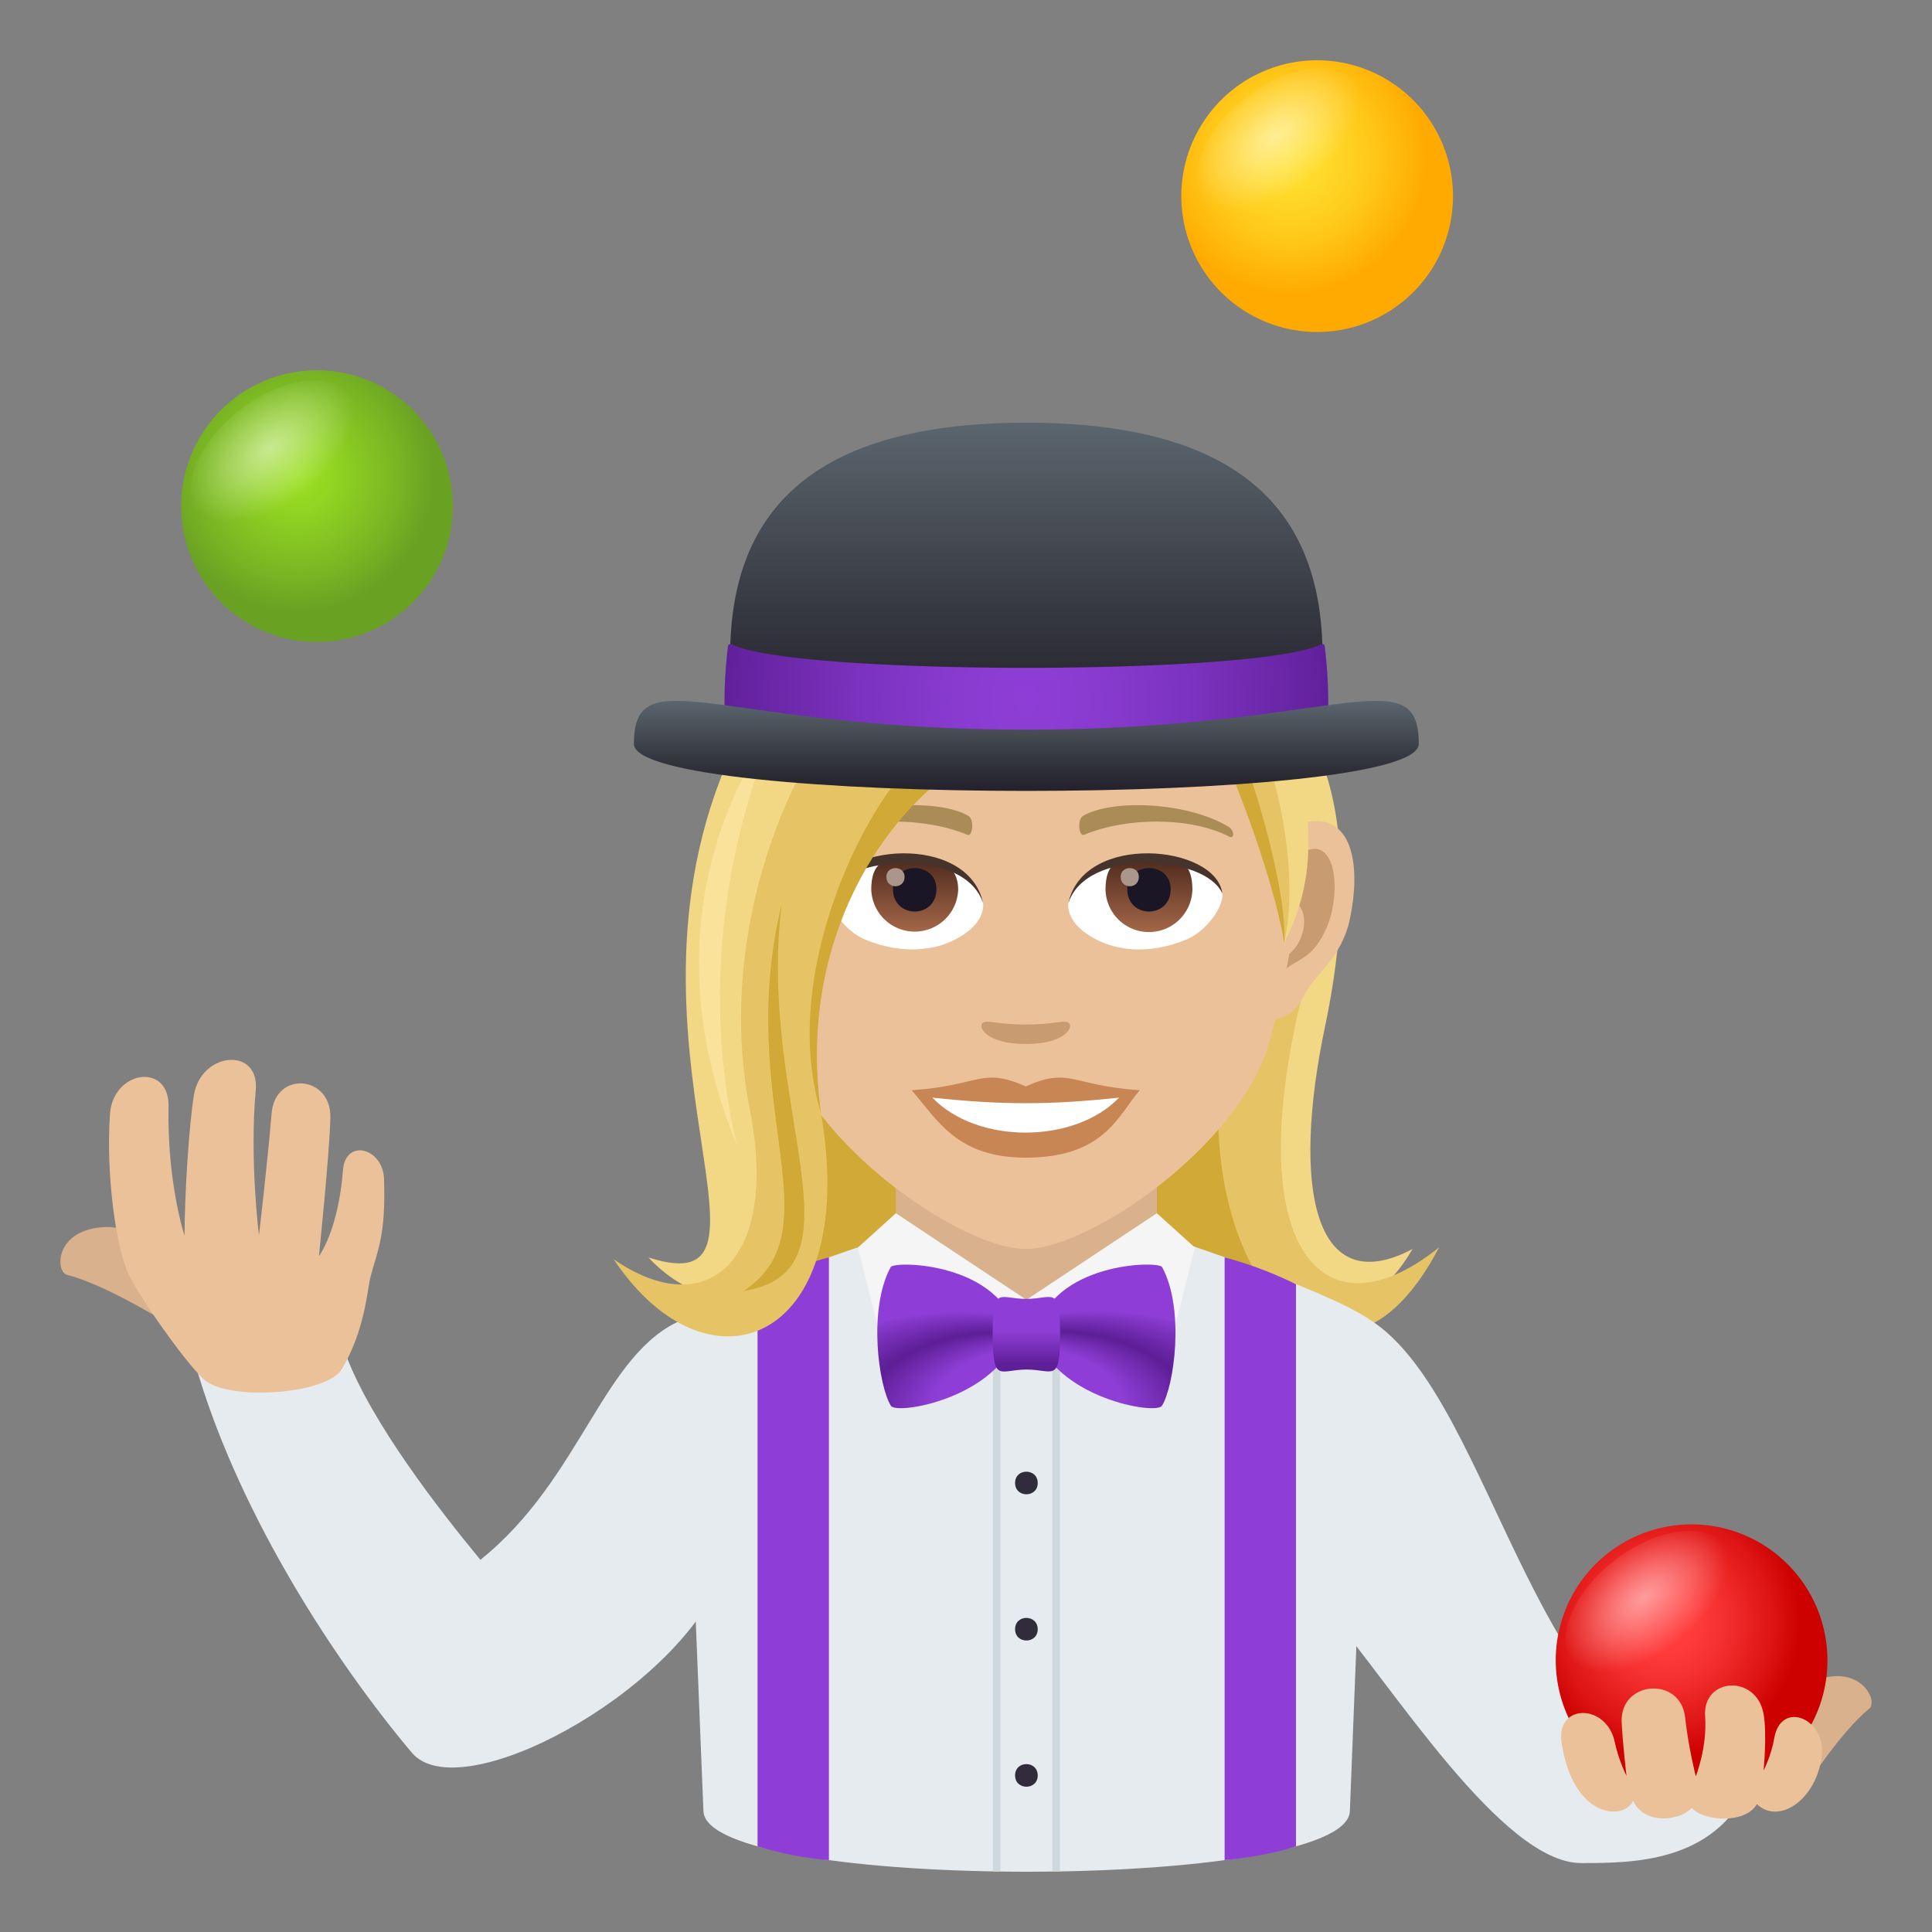 <svg xmlns="http://www.w3.org/2000/svg" xml:space="preserve" style="enable-background:new 0 0 64 64" viewBox="0 0 64 64"><rect x="0" y="0" width="64" height="64" fill="#808080" stroke="none"/><path d="M25.858 35.66h16.37v8.203h-16.37z" style="fill:#d1a936"/><path d="M43.9 33.973c.734-3.482.986-8.158-1.208-10.596 0 0-1.826-2.127-2.568 4.744-1.034 9.582 3.378 18.89 6.668 13.255-3.285 1.732-4.014-2.073-2.892-7.403z" style="fill:#f2d785"/><path d="m43.47 31.7-2.518.972c-2.44 8.568 3.104 15.586 6.72 8.648-4.041 3.253-6.86-.257-4.202-9.62z" style="fill:#e6c465"/><path d="M22.643 43.702c-2.672 1.084-3.35 5.258-6.729 7.969-1.406-1.704-3.587-4.522-4.436-6.74 0 0-3.385-.673-4.917.57 1.454 4.814 4.579 9.586 7.079 12.556 1.582 1.881 8.687-1.941 10.267-5.82 0 0 .262-1.736-1.264-8.535z" style="fill:#e6ebef"/><path d="M5.378 43.731c.45.211 1.611-2.158 1.16-2.369 0 0-2.299-.738-3.023-.715-1.713.055-1.694 1.486-1.287 1.588 1.183.287 3.15 1.496 3.15 1.496z" style="fill:#d9b18d"/><path d="M5.583 36.647c-.049 2.545.53 4.285.53 4.285 0-1.25.14-3.623.312-4.66.238-1.435 2.178-1.603 2.047-.158-.21 2.31.107 4.803.107 4.803s.262-2.2.42-4.05c.123-1.398 1.973-1.253 1.945.15-.021 1.13-.379 4.593-.379 4.593s.641-.834.797-2.852c.082-1.052 1.325-.74 1.36.301.06 1.854-.203 2.326-.438 3.197-.125.465-.176 1.764-.957 3.094-.484.824-3.6 1.06-4.5.404-.508-.373-2.197-2.746-2.574-3.558-.41-.88-.748-3.272-.61-5.29.1-1.456 1.967-1.72 1.94-.259z" style="fill:#ebc199"/><path d="M45.357 43.702c4.265 2.668 5.41 14.734 12.58 15.484-1.176 2.533-3.878 2.53-5.563 2.53-2.604 0-6.242-5.86-8.354-8.313 0 0-.188-2.902 1.337-9.701z" style="fill:#e6ebef"/><path d="M22.643 43.702c1.598-1.072 7.313-2.895 7.313-2.895h8.14s5.675 1.817 7.261 2.895l-.641 16.295c-.094 2.677-21.318 2.673-21.414 0l-.659-16.295z" style="fill:#e6ebef"/><path d="M34.862 40.807h.25v21.189h-.25zm-1.972 0h.25v21.189h-.25z" style="fill:#cfd8dd"/><path d="M25.095 42.542a13.056 13.056 0 0 1 2.364-.891v19.968c-1.287-.1-2.364-.457-2.364-.457v-18.62zm17.837 0a13.034 13.034 0 0 0-2.365-.891v19.968c1.527-.148 2.365-.458 2.365-.458v-18.62z" style="fill:#8e3ed6"/><path d="M59.759 59.258c-.313.375-2.43-1.277-2.121-1.654 0 0 1.74-1.619 2.404-1.896 1.568-.658 2.197.638 1.877.896-.936.752-2.16 2.654-2.16 2.654z" style="fill:#d9b18d"/><radialGradient id="a" cx="55.161" cy="53.747" r="4.5" gradientUnits="userSpaceOnUse"><stop offset=".212" style="stop-color:#ff3b3b"/><stop offset=".418" style="stop-color:#f63131"/><stop offset=".771" style="stop-color:#de1615"/><stop offset="1" style="stop-color:#cc0100"/></radialGradient><path d="M56.036 50.497a4.5 4.5 0 1 0 0 9c2.484 0 4.5-2.012 4.5-4.496a4.503 4.503 0 0 0-4.5-4.504z" style="fill:url(#a)"/><radialGradient id="b" cx="633.462" cy="-21.299" r="3.202" gradientTransform="matrix(.358 .465 -.792 .61 -189.208 -228.649)" gradientUnits="userSpaceOnUse"><stop offset="0" style="stop-color:#fff"/><stop offset="1" style="stop-color:#fff;stop-opacity:0"/></radialGradient><path d="M55.786 54.663c-1.402 1.078-3.05 1.285-3.684.463-.634-.825-.013-2.366 1.39-3.444 1.4-1.08 3.05-1.287 3.684-.465.634.825.01 2.366-1.39 3.446z" style="opacity:.5;fill:url(#b)"/><path d="M58.774 57.58c-.1.587-.353 1.07-.353 1.07s.119-1.202 0-1.872c-.236-1.324-2.025-1.211-1.936.066.075 1.043-.31 1.998-.31 1.998s-.244-.955-.354-1.953c-.15-1.375-2.166-1.219-2.101.162.037.762.16 1.776.16 1.776s-.262-.516-.387-1.113c-.27-1.297-1.967-1.294-1.763.021.396 2.555 2.09 2.568 2.37 1.914.339.775 1.477.709 1.944.242.385.451 1.789.533 2.156-.129.692.676 1.924-.08 2.143-1.535.195-1.293-1.35-1.935-1.569-.646z" style="fill:#ebc199"/><path d="M29.677 38.368h8.648v4.689h-8.648z" style="fill:#d9b18d"/><path d="m38.323 40.19 1.256 1.135-1.08 4.318L34 43.057l4.323-2.867z" style="fill:#f5f5f5"/><path d="m29.677 40.19-1.256 1.135 1.08 4.318 4.5-2.586-4.324-2.867z" style="fill:#f5f5f5"/><radialGradient id="c" cx="585.344" cy="-103.737" r="14.901" fx="573.422" fy="-98.331" gradientTransform="matrix(-.867 -0 -0 -.525 534.143 -5.673)" gradientUnits="userSpaceOnUse"><stop offset=".261" style="stop-color:#8e3ed6"/><stop offset=".364" style="stop-color:#5d1e96"/><stop offset=".503" style="stop-color:#8e3ed6"/></radialGradient><path d="M33.69 44.204c-.647 2.105-3.981 2.676-4.177 2.365-.4-.63-.772-3.184-.008-4.594.117-.217 3.691-.168 4.184 2.229z" style="fill:url(#c)"/><radialGradient id="d" cx="107.11" cy="-103.411" r="14.906" fx="95.184" fy="-98.002" gradientTransform="matrix(.867 -0 0 -.525 -51.408 -5.528)" gradientUnits="userSpaceOnUse"><stop offset=".261" style="stop-color:#8e3ed6"/><stop offset=".364" style="stop-color:#5d1e96"/><stop offset=".503" style="stop-color:#8e3ed6"/></radialGradient><path d="M34.31 44.204c.646 2.105 3.982 2.676 4.18 2.365.398-.63.769-3.186.006-4.596-.118-.216-3.69-.166-4.186 2.23z" style="fill:url(#d)"/><linearGradient id="e" x1="71.796" x2="71.796" y1="45.585" y2="43.117" gradientTransform="matrix(1.136 -0 -0 1 -47.544 -.138)" gradientUnits="userSpaceOnUse"><stop offset=".097" style="stop-color:#5d1e96"/><stop offset=".551" style="stop-color:#8e3ed6"/></linearGradient><path d="M34.003 45.368c-.895.002-1.114.476-1.12-1.168 0-1.647.223-1.17 1.117-1.172.893 0 1.114-.477 1.116 1.17.002 1.64-.22 1.17-1.113 1.17z" style="fill:url(#e)"/><path d="M33.626 49.126c-.001-.5.748-.5.75 0 0 .498-.75.5-.75 0zm0 4.844c-.001-.5.748-.5.75 0 0 .497-.75.5-.75 0zm0 4.843c-.001-.5.748-.5.75 0 0 .498-.75.5-.75 0z" style="fill:#302c3b"/><radialGradient id="f" cx="42.757" cy="5.247" r="4.5" gradientUnits="userSpaceOnUse"><stop offset="0" style="stop-color:#ffe02e"/><stop offset=".249" style="stop-color:#ffda29"/><stop offset=".586" style="stop-color:#ffc91a"/><stop offset=".971" style="stop-color:#ffac02"/><stop offset="1" style="stop-color:#fa0"/></radialGradient><path d="M43.632 1.997a4.5 4.5 0 1 0 0 9c2.484 0 4.5-2.012 4.5-4.496a4.503 4.503 0 0 0-4.5-4.504z" style="fill:url(#f)"/><radialGradient id="g" cx="555.403" cy="-41.191" r="3.203" gradientTransform="matrix(.358 .465 -.792 .61 -189.208 -228.649)" gradientUnits="userSpaceOnUse"><stop offset="0" style="stop-color:#fff"/><stop offset="1" style="stop-color:#fff;stop-opacity:0"/></radialGradient><path d="M43.581 6.2c-1.402 1.078-3.053 1.287-3.686.463-.632-.825-.011-2.364 1.39-3.444 1.402-1.08 3.052-1.285 3.685-.462.635.822.011 2.365-1.389 3.443z" style="opacity:.5;fill:url(#g)"/><radialGradient id="h" cx="9.876" cy="15.766" r="4.5" gradientUnits="userSpaceOnUse"><stop offset="0" style="stop-color:#9be022"/><stop offset=".267" style="stop-color:#91d422"/><stop offset=".747" style="stop-color:#78b423"/><stop offset="1" style="stop-color:#69a123"/></radialGradient><path d="M10.501 12.266c-2.484 0-4.5 2.016-4.5 4.502s2.016 4.498 4.5 4.498a4.5 4.5 0 1 0 0-9z" style="fill:url(#h)"/><radialGradient id="i" cx="534.75" cy="-8.47" r="3.202" gradientTransform="matrix(.358 .465 -.792 .61 -189.208 -228.649)" gradientUnits="userSpaceOnUse"><stop offset="0" style="stop-color:#fff"/><stop offset="1" style="stop-color:#fff;stop-opacity:0"/></radialGradient><path d="M10.253 16.547c-1.402 1.08-3.05 1.288-3.684.463-.634-.822-.013-2.363 1.389-3.443 1.402-1.078 3.05-1.285 3.684-.463.634.824.011 2.367-1.39 3.444z" style="opacity:.5;fill:url(#i)"/><path d="M43.4 27.212c-1.46.177-2.512 5.073-1.595 6.365.128.181.88.47 1.437-.672.309-.63 1.2-1.158 1.475-2.46.354-1.67.133-3.41-1.317-3.233z" style="fill:#ebc199"/><path d="M43.36 28.151c-.38.12-.796.701-1.021 1.667 1.33-.286.997 1.935-.158 1.976.01.224.025.454.052.695.557-.81 1.123-.484 1.684-1.692.505-1.087.385-2.942-.558-2.646z" style="fill:#c99b71"/><path d="M33.978 17.797c-6.319 0-9.363 5.16-8.983 11.795.079 1.333.449 3.257.905 4.906.948 3.426 5.949 6.876 8.078 6.876 2.13 0 7.13-3.45 8.078-6.876.457-1.649.827-3.573.905-4.906.38-6.635-2.663-11.795-8.983-11.795z" style="fill:#ebc199"/><path d="M33.978 35.988c-1.481-.653-1.493-.026-3.78.127.859.977 1.49 2.234 3.779 2.234 2.626 0 3.07-1.427 3.781-2.234-2.289-.153-2.298-.78-3.78-.127z" style="fill:#c98655"/><path d="M30.885 36.36c1.493 1.556 4.712 1.536 6.186 0-2.298.247-3.887.247-6.186 0z" style="fill:#fff"/><path d="M40.693 27.385c-1.372-.822-3.836-.921-4.81-.362-.206.113-.15.705.028.631 1.39-.58 3.507-.609 4.812.062.174.089.178-.212-.03-.331zm-13.43 0c1.373-.822 3.835-.921 4.811-.362.207.113.152.705-.028.631-1.39-.58-3.506-.61-4.812.062-.175.089-.179-.212.029-.331z" style="fill:#ab8c57"/><path d="M35.399 33.883c-.15-.106-.504.057-1.421.057s-1.27-.163-1.42-.057c-.181.127.106.7 1.42.7s1.602-.572 1.42-.7z" style="fill:#c99b71"/><path d="M32.565 29.88c.053.42-.232.917-1.021 1.29-.502.239-1.547.518-2.918-.06-.615-.26-1.215-1.067-1.16-1.514.742-1.4 4.402-1.607 5.1.283z" style="fill:#fff"/><linearGradient id="j" x1="-423.811" x2="-423.811" y1="477.56" y2="477.939" gradientTransform="matrix(6.57 0 0 -6.57 2814.782 3168.527)" gradientUnits="userSpaceOnUse"><stop offset="0" style="stop-color:#a6694a"/><stop offset="1" style="stop-color:#4f2a1e"/></linearGradient><path d="M30.3 28.418c.795 0 1.44.22 1.44 1.057a1.44 1.44 0 0 1-2.878 0c0-1.103.643-1.057 1.438-1.057z" style="fill:url(#j)"/><path d="M29.581 29.45c0 .994 1.44.994 1.44 0 0-.924-1.44-.924-1.44 0z" style="fill:#1a1626"/><path d="M29.362 29.045c0 .418.604.418.604 0 0-.384-.604-.384-.604 0z" style="fill:#ab968c"/><path d="M32.571 29.934c-.584-1.877-4.564-1.6-5.105-.338.201-1.615 4.61-2.04 5.105.338z" style="fill:#45332c"/><path d="M35.392 29.88c-.055.42.23.917 1.021 1.29.502.239 1.545.518 2.918-.06.615-.26 1.213-1.067 1.16-1.514-.744-1.4-4.404-1.607-5.1.283z" style="fill:#fff"/><linearGradient id="k" x1="-425.329" x2="-425.329" y1="477.56" y2="477.939" gradientTransform="matrix(6.57 0 0 -6.57 2832.512 3168.527)" gradientUnits="userSpaceOnUse"><stop offset="0" style="stop-color:#a6694a"/><stop offset="1" style="stop-color:#4f2a1e"/></linearGradient><path d="M38.062 28.418c.794 0 1.437-.046 1.437 1.057a1.439 1.439 0 0 1-2.877 0c0-1.103.645-1.057 1.44-1.057z" style="fill:url(#k)"/><path d="M37.343 29.45c0 .994 1.437.994 1.437 0 0-.924-1.437-.924-1.437 0z" style="fill:#1a1626"/><path d="M37.124 29.045c0 .418.602.418.602 0 0-.384-.602-.384-.602 0z" style="fill:#ab968c"/><path d="M35.386 29.934c.582-1.875 4.56-1.607 5.105-.338-.203-1.615-4.61-2.04-5.105.338z" style="fill:#45332c"/><path d="M40.351 24.283c.795 1.541 2.09 5.26 2.19 6.952.98-1.995 1.148-3.71.018-8.401l-2.208 1.45z" style="fill:#f2d785"/><path d="M40.572 24.099c.646 1.528 1.87 5.444 1.968 7.136.494-2.126-.116-5.555-1.178-7.615l-.79.479z" style="fill:#e6c465"/><path d="M40.175 24.31c.865 1.626 2.094 5.16 2.365 6.925.115-1.562-.897-5.153-1.641-6.925h-.724z" style="fill:#d1a936"/><path d="m28.904 24.643-3.94-1.15c-5.684 9.905 1.877 19.896-3.485 18.16 2.314 2.5 6.546 1.953 5.433-4.591-.896-5.268 1.266-10.66 1.992-12.418z" style="fill:#f2d785"/><path d="m30.59 25.048-2.712-1.37c-1.337 1.185-4.256 6.886-3.04 13.073.982 4.998-1.396 7.114-4.509 4.964 3.198 4.793 8.288 2.702 6.82-5.108-1.062-5.655 2.624-10.578 3.442-11.56z" style="fill:#e6c465"/><path d="m31.505 25.575-1.125-.457c-1.787 1.591-4.575 7.256-3.182 11.759-.78-5.571 1.95-9.628 4.306-11.302z" style="fill:#d1a936"/><path d="M25.74 23.989s-4.786 5.526-1.336 13.93c-1.795-7.712 1.335-13.93 1.335-13.93z" style="fill:#fae29b"/><path d="M25.895 29.951c-1.6 6.592 1.845 10.762-1.27 12.819 4.18-.678.436-6.152 1.27-12.819z" style="fill:#d1a936"/><linearGradient id="l" x1="33.999" x2="33.999" y1="24.107" y2="14.002" gradientUnits="userSpaceOnUse"><stop offset="0" style="stop-color:#23212b"/><stop offset=".314" style="stop-color:#32333c"/><stop offset=".939" style="stop-color:#576169"/><stop offset="1" style="stop-color:#5b666e"/></linearGradient><path d="M43.813 21.76c0 3.13-19.628 3.13-19.628 0 0-4.284 2.117-7.758 9.814-7.758s9.814 3.474 9.814 7.759z" style="fill:url(#l)"/><radialGradient id="m" cx="31.212" cy="14.121" r="10.551" gradientTransform="matrix(.99 0 0 1.355 3.105 4.075)" gradientUnits="userSpaceOnUse"><stop offset="0" style="stop-color:#8e3ed6"/><stop offset=".223" style="stop-color:#893bd0"/><stop offset=".534" style="stop-color:#7b32be"/><stop offset=".895" style="stop-color:#6523a0"/><stop offset="1" style="stop-color:#5d1e96"/></radialGradient><path d="M24.234 21.345c-.052-.027-.11.002-.118.06A15.275 15.275 0 0 0 24 23.32c0 2.356 20 2.356 20 0 0-.658-.04-1.298-.118-1.917-.007-.057-.065-.086-.118-.06-2.04 1.04-17.487 1.04-19.529 0z" style="fill:url(#m)"/><linearGradient id="n" x1="33.999" x2="33.999" y1="26.2" y2="23.217" gradientUnits="userSpaceOnUse"><stop offset="0" style="stop-color:#23212b"/><stop offset=".314" style="stop-color:#32333c"/><stop offset=".939" style="stop-color:#576169"/><stop offset="1" style="stop-color:#5b666e"/></linearGradient><path d="M46.999 24.643c0 2.076-26 2.076-26 0 0-2.906 2.804-.472 13-.472s13-2.434 13 .472z" style="fill:url(#n)"/></svg>